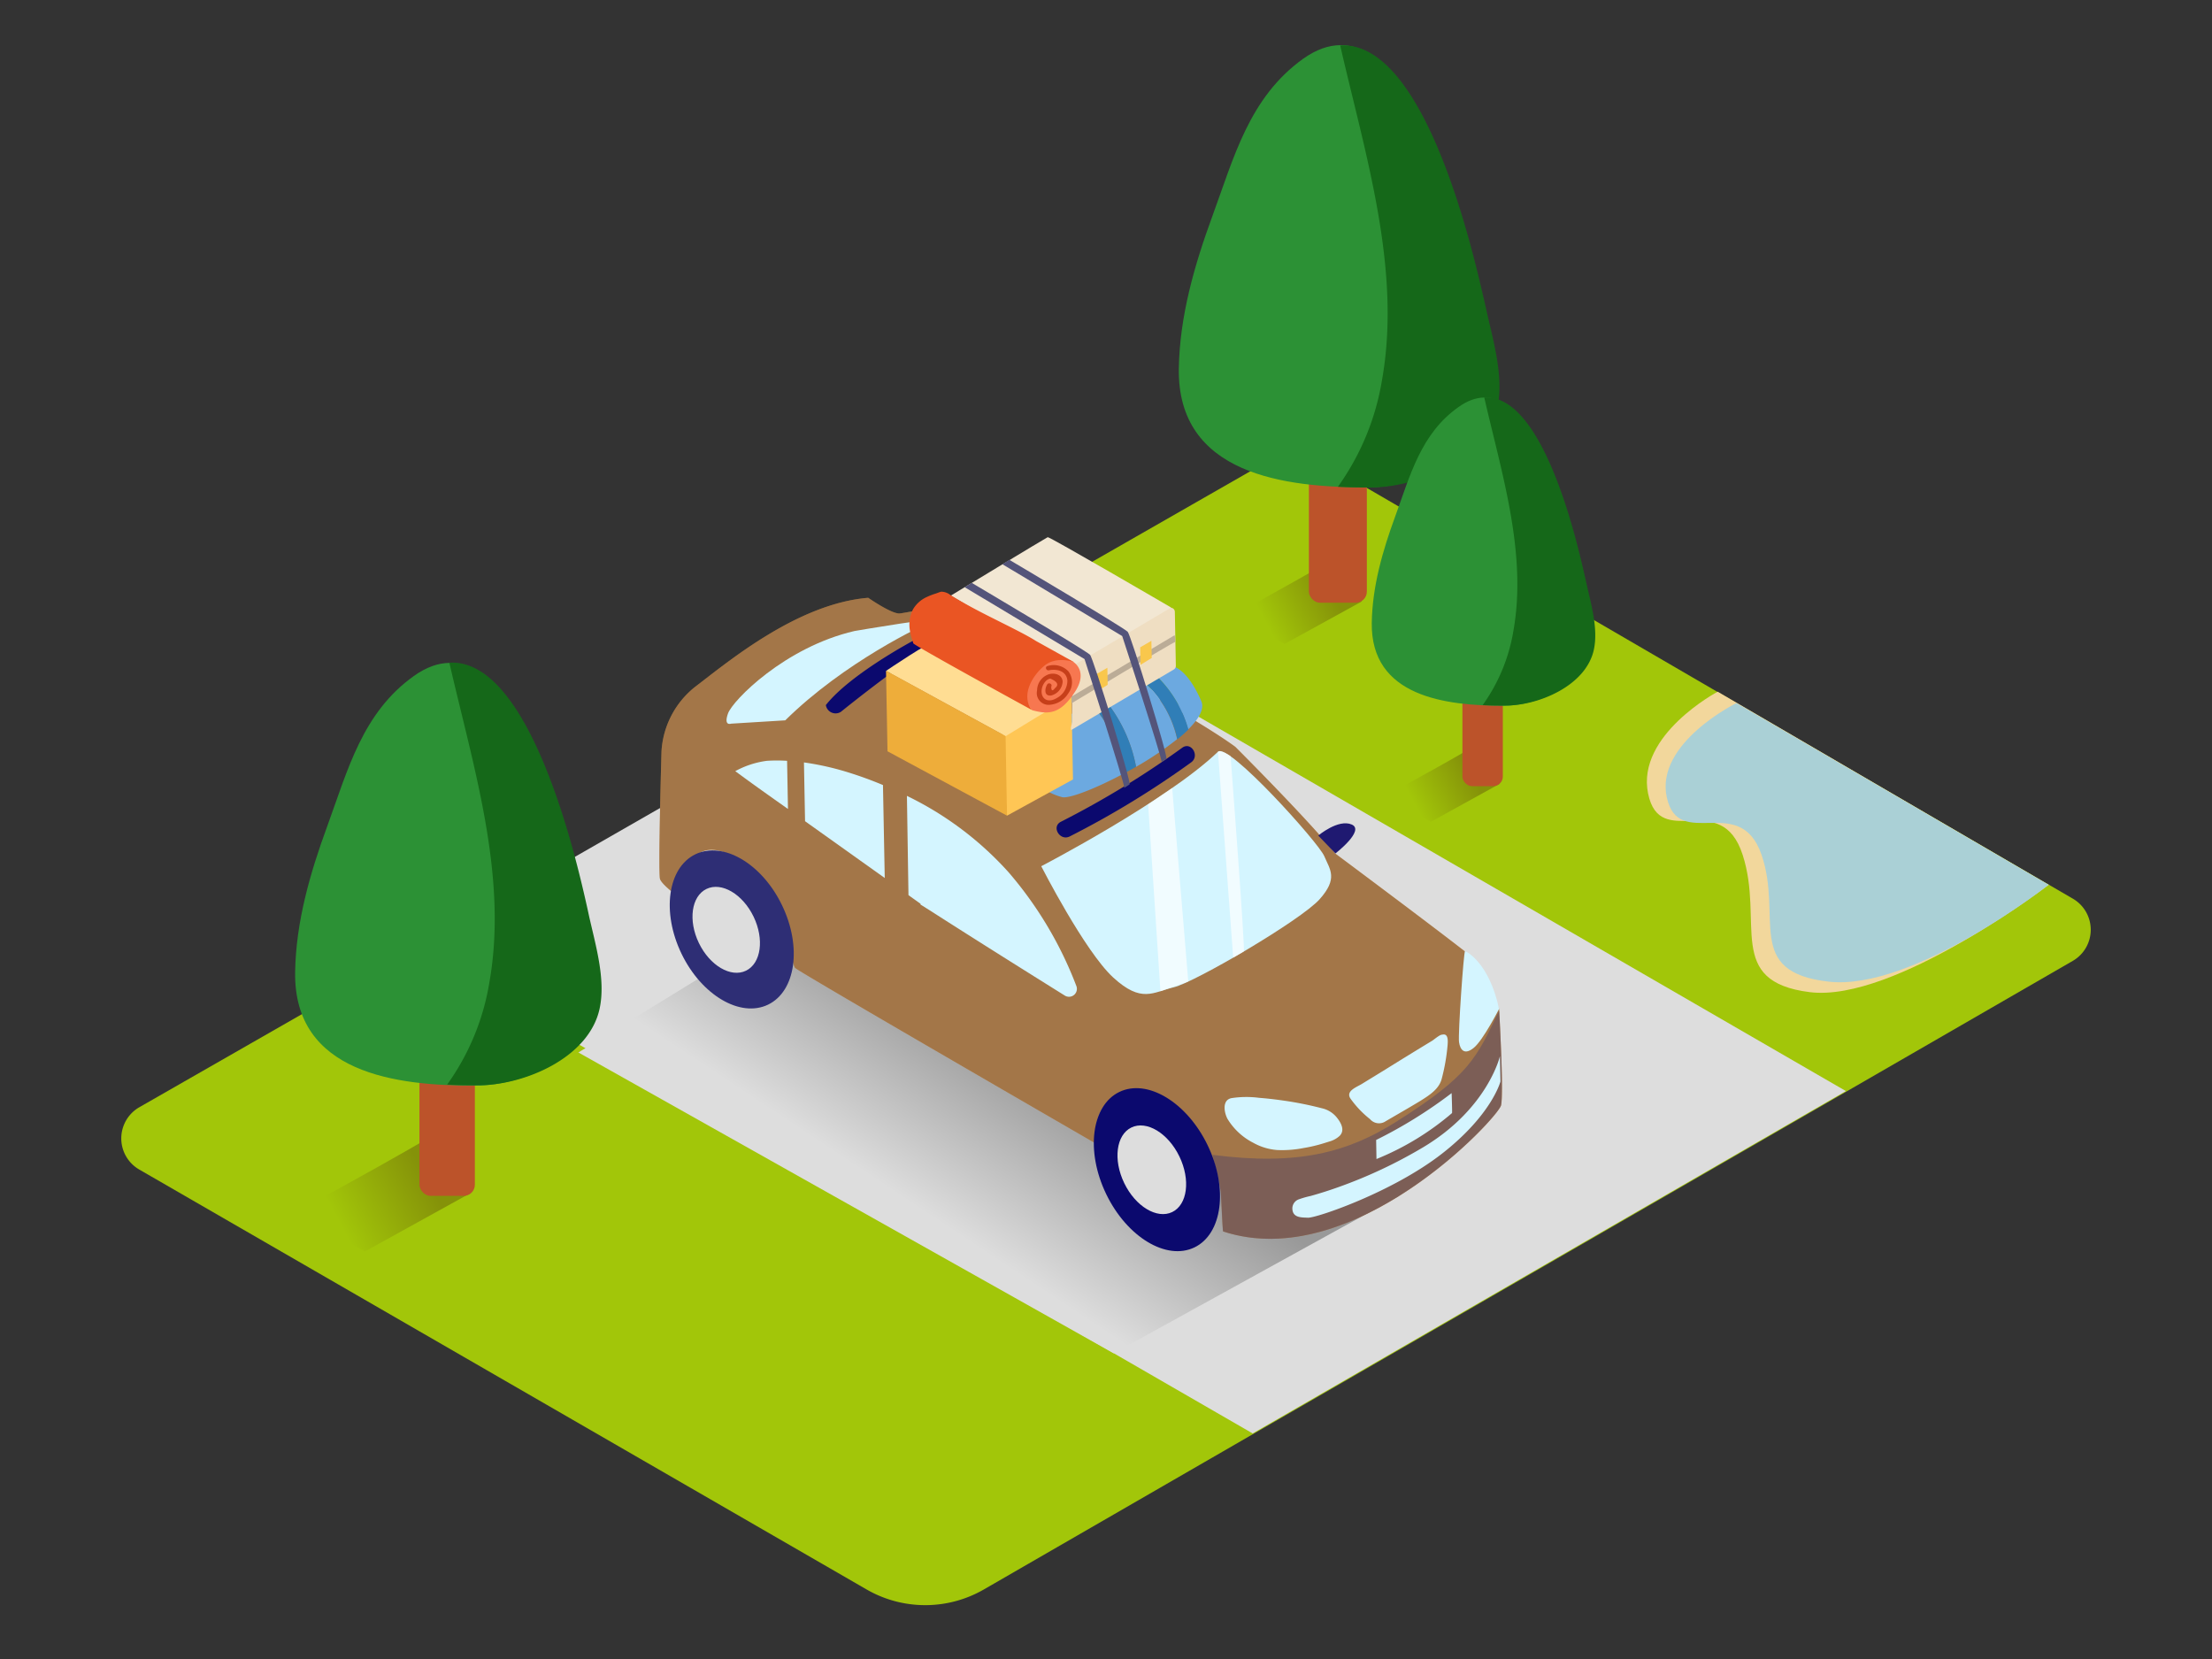 <svg id="Layer_2" data-name="Layer 2" xmlns="http://www.w3.org/2000/svg" xmlns:xlink="http://www.w3.org/1999/xlink" viewBox="0 0 400 300"><rect x="0" y="0" width="400" height="300" fill="#333333" stroke="none"/><defs><linearGradient id="linear-gradient" x1="266.2" y1="139.9" x2="255.7" y2="145.49" gradientUnits="userSpaceOnUse"><stop offset="0.01" stop-color="#859209"/><stop offset="0.99" stop-color="#a2c609"/></linearGradient><linearGradient id="linear-gradient-2" x1="240.65" y1="106.66" x2="228.9" y2="112.91" xlink:href="#linear-gradient"/><linearGradient id="linear-gradient-3" x1="77.4" y1="213.04" x2="61.38" y2="221.57" xlink:href="#linear-gradient"/><linearGradient id="linear-gradient-4" x1="167.93" y1="219.69" x2="186.46" y2="191.74" gradientUnits="userSpaceOnUse"><stop offset="0" stop-color="#ddd"/><stop offset="0.99" stop-color="#999"/></linearGradient></defs><title>aaa</title><path d="M374.84,162.51l-137.51-80a6.5,6.5,0,0,0-6.5,0L25.2,200.22a6.5,6.5,0,0,0,0,11.28l131.5,75.92a21.23,21.23,0,0,0,21.22,0L374.82,173.76A6.5,6.5,0,0,0,374.84,162.51Z" fill="#a2c609"/><path d="M266.47,135c-3.51,2.1-9.07,5.15-12.65,7.13q-1.67.92-3.32,1.87l8.22,4.62,12.49-6.89C270.13,141.11,269.44,137.65,266.47,135Z" fill="url(#linear-gradient)"/><path d="M240.94,101.2c-3.92,2.34-10.14,5.76-14.14,8q-1.86,1-3.71,2.08l9.19,5.17,14-7.7C245,108,244.27,104.14,240.94,101.2Z" fill="url(#linear-gradient-2)"/><path d="M77.8,205.59c-5.35,3.19-13.83,7.85-19.29,10.87q-2.54,1.4-5.06,2.84l12.54,7,19-10.5C83.39,214.89,82.34,209.61,77.8,205.59Z" fill="url(#linear-gradient-3)"/><polygon points="74.84 171.64 226.52 259.21 333.8 197.3 182.6 109.86 74.84 171.64" fill="#ddd"/><path d="M173.06,148.23l-68.47,42.09,96.79,54.4L253,216.26C241.15,209.29,184.81,155.41,173.06,148.23Z" fill="url(#linear-gradient-4)"/><path d="M310.61,125.08s-14.73,7.81-12.59,18.38,13.19-1,17.11,11.13-3.21,22.9,12.12,24.82S370.46,160,370.46,160Z" fill="#f2d79c"/><path d="M271.08,182.45l-6.16-10.39c-6.76-5.27-23.43-17.69-23.43-17.69-4.82-6.06-18.11-19.32-18.11-19.32-9.44-6.95-44.7-25.74-47.36-26s-11.89,1.74-13.32,1.88S157,108.1,157,108.1c-12.81,1.06-25.32,11.55-31.3,16.1a16.1,16.1,0,0,0-6.08,11.66s-.64,21.94-.27,23.09,3.92,3.66,3.92,3.66-.12-12.36,8.83-8,10.86,19.62,11.69,20.42,44.55,26.07,54.24,31.68c-.09-2.73.26-5.57,2.33-7.54,2.4-2.29,5.95-2,8.8-.83a15.41,15.41,0,0,1,7.15,5.67c2.57,3.17,3.81,7.34,4.43,11.31.08.49.34,7.33.45,7.36,23.58,7.72,49.73-20.59,50.25-22.8S271.08,182.45,271.08,182.45Z" fill="#dd9933"/><path d="M271.08,182.45l-6.16-10.39c-6.76-5.27-23.43-17.69-23.43-17.69-4.82-6.06-18.11-19.32-18.11-19.32-9.44-6.95-44.7-25.74-47.36-26s-11.89,1.74-13.32,1.88S157,108.1,157,108.1c-12.81,1.06-25.32,11.55-31.3,16.1a16.1,16.1,0,0,0-6.08,11.66s-.64,21.94-.27,23.09,3.92,3.66,3.92,3.66-.12-12.36,8.83-8,10.86,19.62,11.69,20.42,44.55,26.07,54.24,31.68c-.09-2.73.26-5.57,2.33-7.54,2.4-2.29,5.95-2,8.8-.83a15.41,15.41,0,0,1,7.15,5.67c2.57,3.17,3.81,7.34,4.43,11.31.08.49.34,7.33.45,7.36,23.58,7.72,49.73-20.59,50.25-22.8S271.08,182.45,271.08,182.45Z" fill="#2e2e75" opacity="0.33"/><path d="M252.51,202.83c-8.82,5.59-17.89,8-33.25,6,.28,1.09,1.29,5.41,1.46,6.5.08.49.34,7.33.45,7.36,23.58,7.72,49.73-20.59,50.25-22.8.48-2-.2-15.14-.31-17.16C266.88,191.49,265.82,194.39,252.51,202.83Z" fill="#2e2e75" opacity="0.33"/><path d="M240.43,206.41a4.52,4.52,0,0,0,1.81-1c1-1,.29-2.32-.44-3.25A4.82,4.82,0,0,0,239,200.4a62.64,62.64,0,0,0-6.76-1.36c-1.52-.22-3-.4-4.57-.52a17.8,17.8,0,0,0-5,.06c-1.71.36-1.31,2.59-.71,3.73a11.63,11.63,0,0,0,4.63,4.32,10.5,10.5,0,0,0,4.34,1.33,20.16,20.16,0,0,0,4.85-.37,26.73,26.73,0,0,0,3.49-.82C239.64,206.66,240,206.54,240.43,206.41Z" fill="#d4f5ff"/><path d="M271.08,182.45s-2.86,5.6-4.54,7-2.49.46-2.7-1,.85-16.44,1.08-16.44S269.31,174.11,271.08,182.45Z" fill="#d4f5ff"/><path d="M260.49,187.17c-.5.24-1.06.72-1.46,1q-4.27,2.59-8.51,5.23L246.28,196c-.93.58-3,1.28-2.07,2.66a18,18,0,0,0,3.54,3.72,2.13,2.13,0,0,0,2.83.37c2.07-1.21,4.16-2.4,6.21-3.64,1.59-1,3.41-2.12,3.91-4a35.73,35.73,0,0,0,1.07-6.1c.05-.69.17-2.12-.87-1.93A1.57,1.57,0,0,0,260.49,187.17Z" fill="#d4f5ff"/><path d="M262.5,197.67s.13,3.54.07,3.61a49.44,49.44,0,0,1-13.66,8.31l-.06-3.45A83.41,83.41,0,0,0,262.5,197.67Z" fill="#d4f5ff"/><path d="M234.95,216.85a1.75,1.75,0,0,0-1.25,1.63c0,1.75,1.6,1.67,2.83,1.72,1.53.06,15.32-4.61,24.29-11.63s10.51-13,10.51-13l-.09-4.59s-2.2,9.55-14,16.55A86.31,86.31,0,0,1,242,214.68c-1.65.59-3.32,1.12-5,1.59A16.4,16.4,0,0,0,234.95,216.85Z" fill="#d4f5ff"/><path d="M220.25,135.94c1.83-1.75,18.19,16.43,19.22,18.88s2.54,4-.84,7.79-22.54,15-26.34,15.91-5.86,2.95-11-1.77-13-20.11-13-20.11S210.93,144.87,220.25,135.94Z" fill="#d4f5ff"/><path d="M238.38,151.1s3.62-3.06,6.06-2-2.95,5.23-2.95,5.23Z" fill="#1f1971"/><path d="M142,130.26l-9.78.6s-1.41.53-.58-1.83,10.28-12,22.87-14.92c0,0,17.43-3,14.2-1.77C166.85,113,152.63,119.76,142,130.26Z" fill="#d4f5ff"/><ellipse cx="132.33" cy="168.06" rx="10.09" ry="15.1" transform="translate(-59.96 74.36) rotate(-25.8)" fill="#2e2e75"/><ellipse cx="131.33" cy="168.13" rx="5.49" ry="8.21" transform="translate(-60.09 73.93) rotate(-25.8)" fill="#ddd"/><path d="M142.49,146.29c-3.19-2.26-6.39-4.51-9.53-6.84a16.26,16.26,0,0,1,5.72-1.87,29.42,29.42,0,0,1,3.65,0Z" fill="#d4f5ff"/><path d="M164,143.92a59.69,59.69,0,0,1,18.39,13.82,69.28,69.28,0,0,1,12.25,20.56,1.43,1.43,0,0,1-2.09,1.73c-5.46-3.41-16.29-10.19-24.09-15.2l-2-1.26v-.14l-2.18-1.56Z" fill="#d4f5ff"/><path d="M145.38,137.87a50.65,50.65,0,0,1,8.41,1.93c2,.63,3.94,1.35,5.88,2.16l.32,16.81L146.28,149l-.7-.5Z" fill="#d4f5ff"/><path d="M165.15,115.85s-11.43,6.07-15.81,11.65a1.78,1.78,0,0,0,2.72,1.22s14.37-11.66,19.13-13.33" fill="#0b096e"/><path d="M199.53,126.25c2.45-1.16,4.93-2.3,7.05-3.25a1.1,1.1,0,0,0,.14.19,19.38,19.38,0,0,1,6.14,10.48,59,59,0,0,1-7.43,5,26.77,26.77,0,0,0-5.82-12.32Z" fill="#6ca9e0"/><path d="M208.9,122c2-.89,3.33-1.45,3.33-1.45s2.48.41,5,6.23c.61,1.39-.43,3.21-2.38,5.14A21.44,21.44,0,0,0,208.9,122Z" fill="#6ca9e0"/><path d="M188.51,132.6c.33-.94,4.46-3.17,9.18-5.47a1.22,1.22,0,0,0,.29.91,24.48,24.48,0,0,1,5.29,11.81c-5.13,2.75-10,4.64-11.24,4.29C183.68,141.86,187.7,134.88,188.51,132.6Z" fill="#6ca9e0"/><path d="M206.73,123.19a1.1,1.1,0,0,1-.14-.19l2.31-1a21.44,21.44,0,0,1,6,9.92c-.59.59-1.27,1.18-2,1.78A19.38,19.38,0,0,0,206.73,123.19Z" fill="#307eb7"/><path d="M197.68,127.14l1.85-.89.09.08a26.77,26.77,0,0,1,5.82,12.32c-.72.42-1.45.82-2.18,1.21A24.48,24.48,0,0,0,198,128,1.22,1.22,0,0,1,197.68,127.14Z" fill="#307eb7"/><polygon points="182.1 147.5 194.03 140.95 193.75 125.97 180.84 133.12 182.1 147.5" fill="#ffc655"/><path d="M212.45,110.6l.18,9.81a.76.76,0,0,1-.37.66l-18.4,10.86c-.49.29,0-.94,0-1.5l0-10a.76.76,0,0,1,.38-.7L211.31,110A.76.76,0,0,1,212.45,110.6Z" fill="#efdec2"/><path d="M212.42,114.86s.27,1.27,0,1.27-18.67,11.06-18.67,11.06l0-1.22Z" fill="#bbac97"/><polygon points="200.25 120.75 200.3 123.84 198.27 125.08 198.22 121.92 200.25 120.75" fill="#f9c74c"/><path d="M193.75,126c-1.14.49-11.91,7.13-11.91,7.13l-21.62-11.81s8.23-5.6,9-5.35S193.75,126,193.75,126Z" fill="#ffdd93"/><path d="M211.78,109.86s-22-12.84-22.32-12.72-17.55,10.58-17.55,10.58l21.95,12.75Z" fill="#f2e7d3"/><polygon points="208.21 115.88 208.27 118.98 206.24 120.22 206.18 117.06 208.21 115.88" fill="#f9c74c"/><polygon points="160.22 121.29 160.49 135.86 182.1 147.5 181.84 133.1 160.22 121.29" fill="#eead3a"/><path d="M194,119.63s2.92,1.63.36,5.52-4.6,4.14-7.73,3.27a5.55,5.55,0,0,1-1.2-3.41C185.3,122.77,187.67,116.82,194,119.63Z" fill="#f77750"/><path d="M170.27,107a2.65,2.65,0,0,1,1.54.56c3.86,2.42,8,4.33,12.06,6.42,1.17.61,2.35,1.22,3.47,1.93l6.64,3.69.25.14s-3.08-1.17-5.29.58-4.41,5.38-2.34,8.07c0,0-21.45-11.73-21.46-12.07a2.75,2.75,0,0,0-.21-.67,10.69,10.69,0,0,1-.36-1.48,6.11,6.11,0,0,1,.54-4,5.51,5.51,0,0,1,2.5-2.22,11.84,11.84,0,0,1,1.58-.61c.34-.11.66-.26,1-.34Z" fill="#ea5523"/><path d="M187.54,124.84a3.1,3.1,0,0,1,2.18-2.93c1.09-.28,2.32.11,2.44,1.3a2.73,2.73,0,0,1-2.1,2.56c-1.35.15-1.11-1.33-.69-2,.27-.45,1-.06.73.39q0,1.16.66.29,1.14-.89-.81-1.73c-.7.05-1.25.87-1.44,1.42-.62,1.81.63,3.28,2.63,2.07a3.6,3.6,0,0,0,1.88-3.13c-.15-1.7-1.82-2.18-3.34-1.87-.53.11-.77-.66-.24-.77a3.67,3.67,0,0,1,3.8,1,3.34,3.34,0,0,1-.06,3.94,4.31,4.31,0,0,1-3.54,2.08A2.13,2.13,0,0,1,187.54,124.84Z" fill="#c63f1a"/><path d="M191.84,148.6a163.72,163.72,0,0,0,21.95-13.39c1.62-1.17,3.22,1.48,1.61,2.65a163.72,163.72,0,0,1-21.95,13.39C191.68,152.15,190.06,149.51,191.84,148.6Z" fill="#0b096e"/><path d="M210.92,137.24c.39-.27-6.45-22.48-7-23-1.21-1.07-21.39-13-21.39-13l-1.28.78s21.68,13,21.68,13,7.17,21.92,7.12,22.74" fill="#54547a"/><path d="M204.26,141.85c.39-.27-6.61-23-7.15-23.45-1.21-1.07-21.39-13-21.39-13l-1.28.78s21.68,13,21.68,13,7.25,22.47,7.19,23.29" fill="#54547a"/><ellipse cx="209.21" cy="211.5" rx="10.18" ry="15.61" transform="translate(-71.2 112.15) rotate(-25.8)" fill="#0b096e"/><ellipse cx="208.29" cy="211.51" rx="5.54" ry="8.49" transform="translate(-71.3 111.76) rotate(-25.8)" fill="#ddd"/><polygon points="207.62 145.45 209.84 179.25 214.88 177.49 211.97 142.5 207.62 145.45" fill="#fff" opacity="0.67"/><path d="M220.25,135.94,223,173.18l1.92-1.12c.29-.17-2.39-35.33-2.39-35.33S220.74,135.49,220.25,135.94Z" fill="#fff" opacity="0.67"/><rect x="236.69" y="39.52" width="10.48" height="69.47" rx="2.01" ry="2.01" fill="#bc532a"/><path d="M267.8,53.74c-2.42-10.48-13.15-56.68-32.17-43.1-9.74,7-12.5,17.83-16.4,28.46-3.23,8.81-5.91,18.07-6.06,27.52-.31,19.22,19.24,21.57,34.21,21.5,8.63,0,20.93-5.13,22.95-14.5,1.21-5.65-.85-12.31-2.06-17.84Q268,54.76,267.8,53.74Z" fill="#2c9135"/><path d="M268.72,55.77q-.22-1-.46-2c-2.14-9.27-10.78-46.46-25.91-45.55,4.49,19.61,11.11,40.32,7.58,60.39a45.89,45.89,0,0,1-8,19.42c2,.1,4,.13,5.9.12,8.63,0,20.93-5.13,22.95-14.5C272,68,269.92,61.31,268.72,55.77Z" fill="#156819"/><rect x="264.45" y="93.73" width="7.31" height="48.43" rx="1.74" ry="1.74" fill="#bc532a"/><path d="M286.14,103.63c-1.69-7.31-9.17-39.52-22.43-30C256.92,78.44,255,86,252.28,93.43c-2.25,6.14-4.12,12.6-4.22,19.19-.21,13.4,13.42,15,23.85,15,6,0,14.59-3.58,16-10.11.85-3.94-.6-8.58-1.44-12.44Q286.3,104.35,286.14,103.63Z" fill="#2c9135"/><path d="M286.78,105.05q-.16-.71-.32-1.42c-1.49-6.46-7.52-32.39-18.06-31.76,3.13,13.67,7.75,28.11,5.29,42.1a32,32,0,0,1-5.58,13.54c1.4.07,2.78.09,4.11.08,6,0,14.59-3.58,16-10.11C289.06,113.56,287.62,108.91,286.78,105.05Z" fill="#156819"/><rect x="75.85" y="149.85" width="10.02" height="66.4" rx="2.01" ry="2.01" fill="#bc532a"/><path d="M105.59,163.44c-2.31-10-12.57-54.18-30.75-41.2-9.32,6.65-11.95,17-15.68,27.21-3.09,8.42-5.65,17.28-5.79,26.31-.29,18.37,18.4,20.62,32.7,20.55,8.25,0,20-4.91,21.93-13.86,1.16-5.4-.82-11.77-2-17.06Q105.81,164.41,105.59,163.44Z" fill="#2c9135"/><path d="M106.46,165.38q-.21-1-.44-2c-2-8.86-10.3-44.41-24.76-43.54,4.29,18.74,10.62,38.54,7.25,57.72a43.86,43.86,0,0,1-7.65,18.57c1.92.1,3.82.13,5.64.12,8.25,0,20-4.91,21.93-13.86C109.59,177,107.62,170.67,106.46,165.38Z" fill="#156819"/><path d="M314,127.14s-14.73,7.24-12.59,17.05,13.19-.94,17.11,10.32-3.21,21.24,12.12,23S370.46,160,370.46,160Z" fill="#aad0d6"/></svg>
